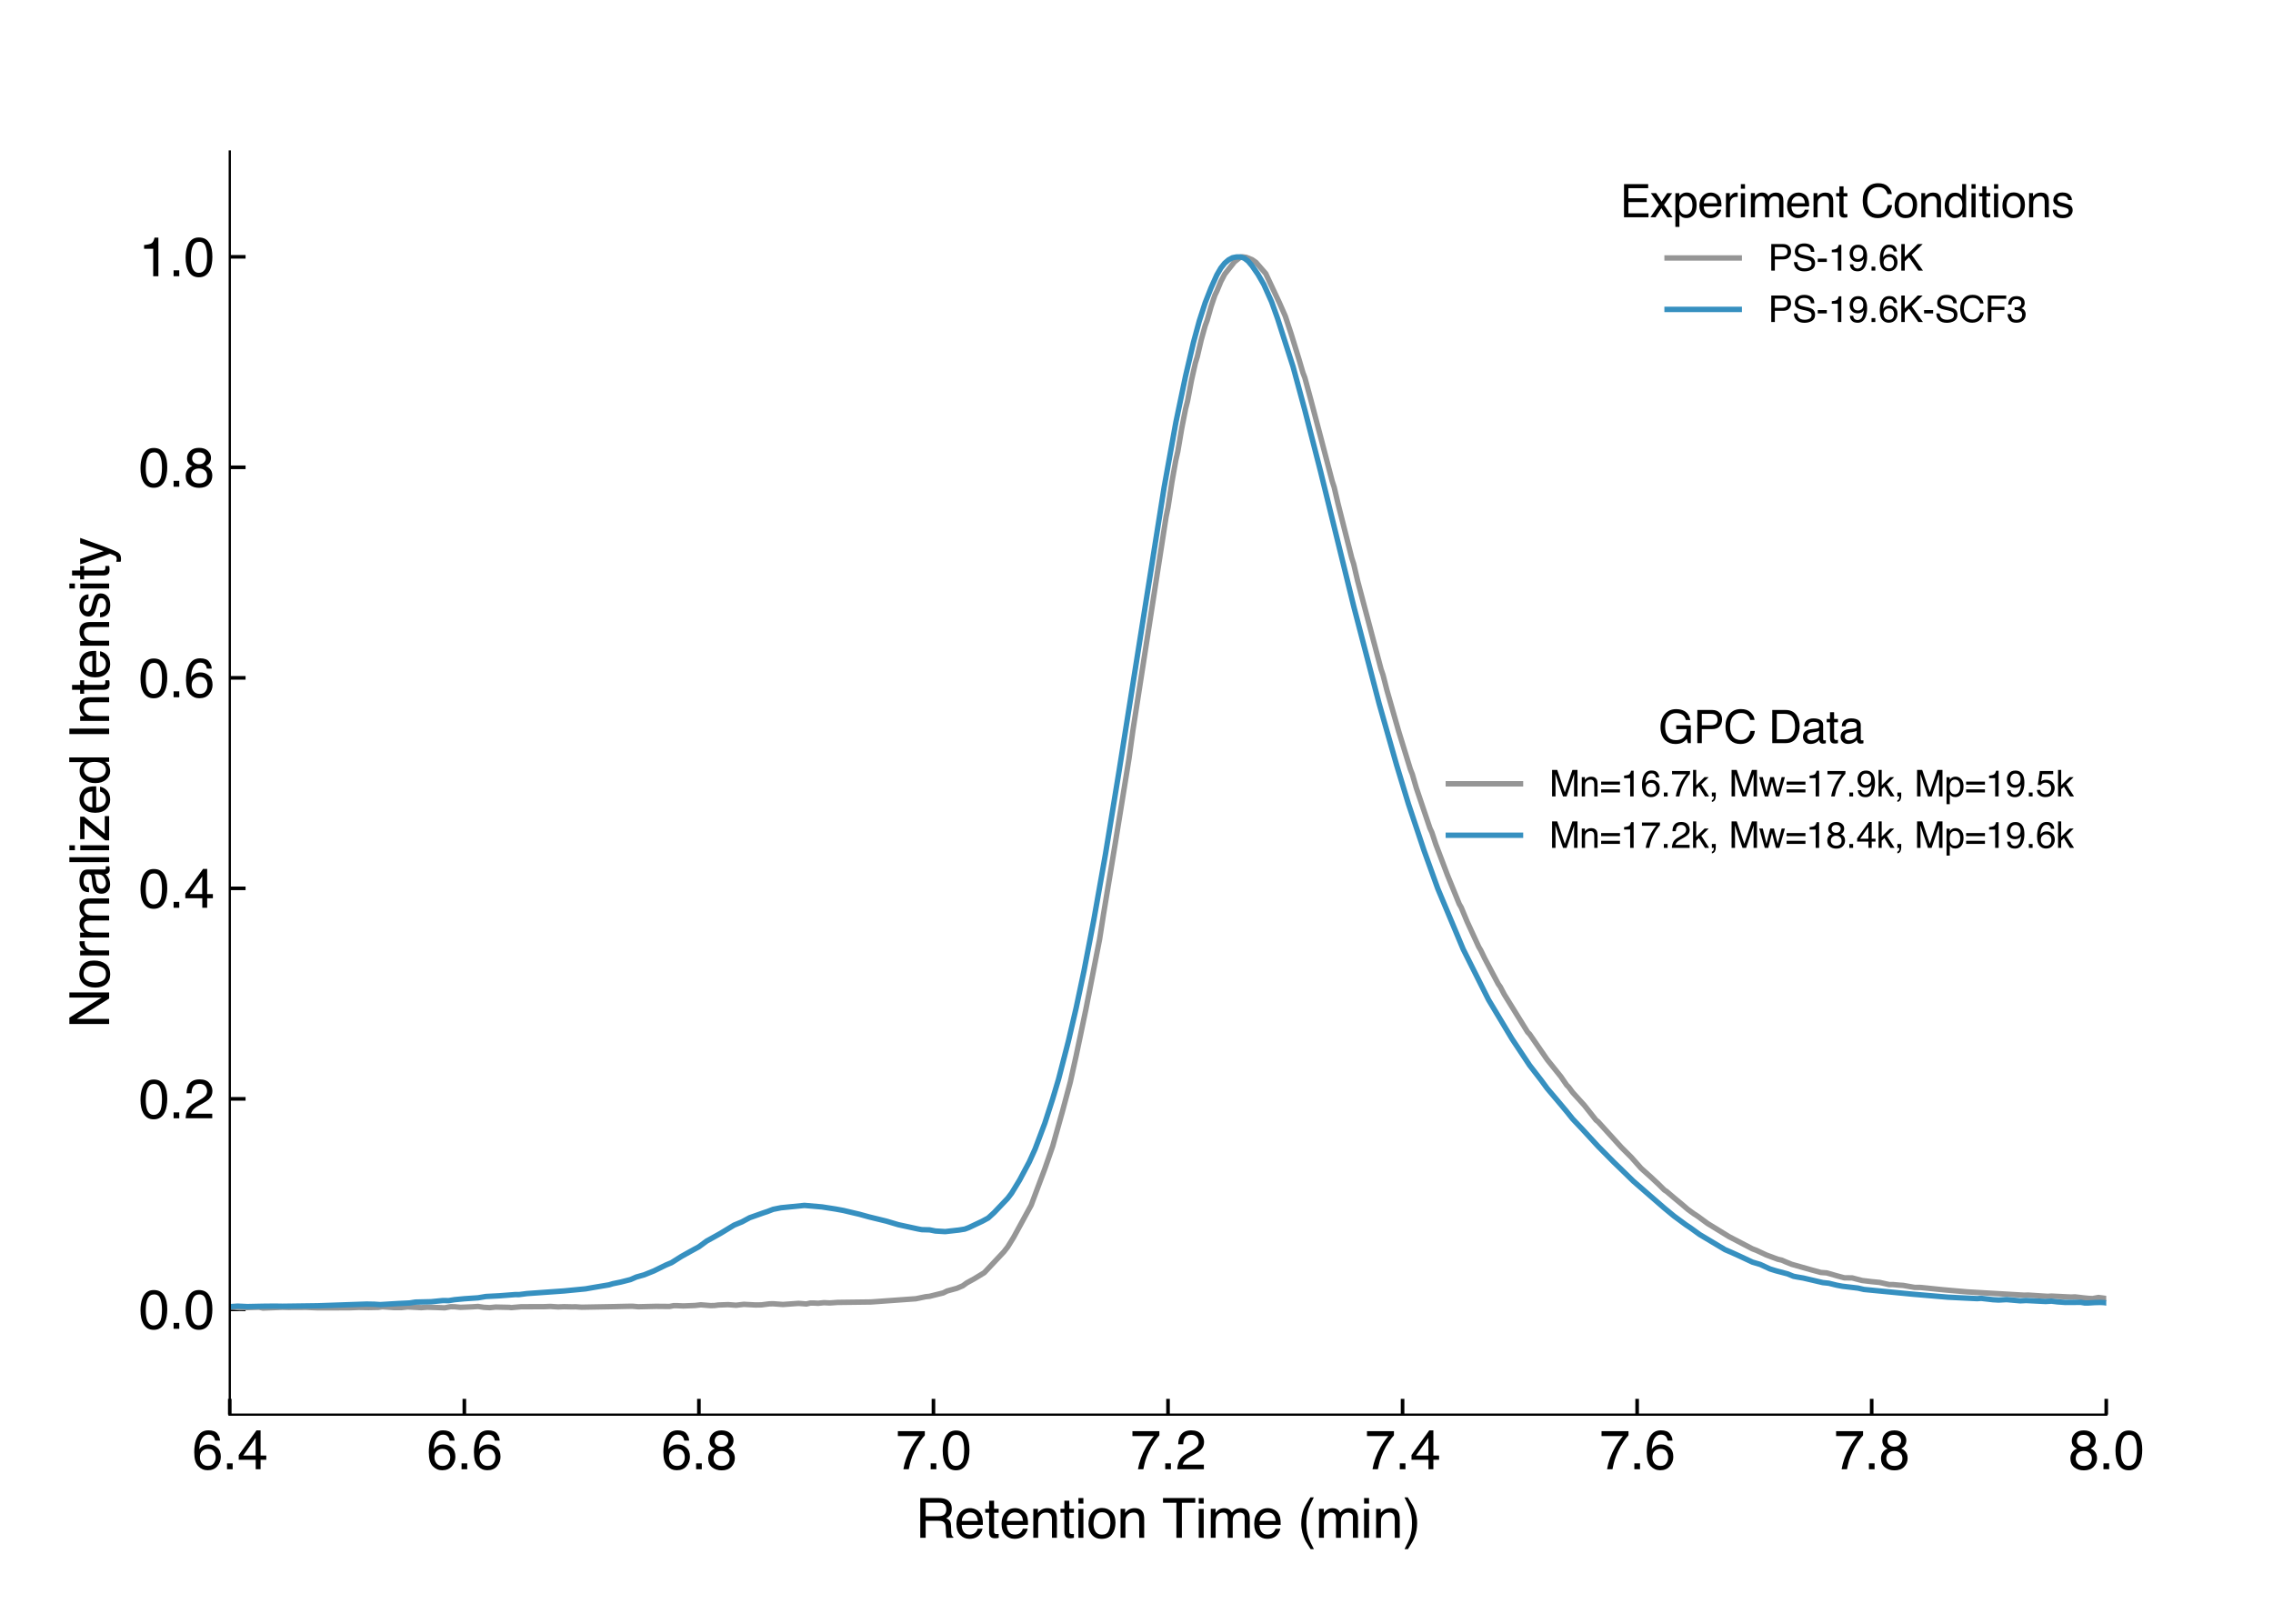 <?xml version="1.0" encoding="utf-8" standalone="no"?>
<!DOCTYPE svg PUBLIC "-//W3C//DTD SVG 1.1//EN"
  "http://www.w3.org/Graphics/SVG/1.1/DTD/svg11.dtd">
<svg xmlns:xlink="http://www.w3.org/1999/xlink" width="504pt" height="360pt" viewBox="0 0 504 360" xmlns="http://www.w3.org/2000/svg" version="1.1">
 <defs>
  <style type="text/css">*{stroke-linejoin: round; stroke-linecap: butt}</style>
 </defs>
 <g id="figure_1">
  <g id="patch_1">
   <path d="M 0 360 
L 504 360 
L 504 0 
L 0 0 
z
" style="fill: #ffffff"/>
  </g>
  <g id="axes_1">
   <g id="patch_2">
    <path d="M 50.95 313.64 
L 467.025 313.64 
L 467.025 33.6 
L 50.95 33.6 
z
" style="fill: #ffffff"/>
   </g>
   <g id="matplotlib.axis_1">
    <g id="xtick_1">
     <g id="line2d_1">
      <defs>
       <path id="m648823fb8f" d="M 0 0 
L 0 -3.5 
" style="stroke: #000000; stroke-width: 0.8"/>
      </defs>
      <g>
       <use xlink:href="#m648823fb8f" x="50.95" y="313.64" style="stroke: #000000; stroke-width: 0.8"/>
      </g>
     </g>
     <g id="text_1">
      <!-- 6.4 -->
      <g transform="translate(42.61 325.748) scale(0.12 -0.12)">
       <defs>
        <path id="Helvetica-36" d="M 1872 4494 
Q 2622 4494 2917 4105 
Q 3213 3716 3213 3303 
L 2656 3303 
Q 2606 3569 2497 3719 
Q 2294 4000 1881 4000 
Q 1409 4000 1131 3564 
Q 853 3128 822 2316 
Q 1016 2600 1309 2741 
Q 1578 2866 1909 2866 
Q 2472 2866 2890 2506 
Q 3309 2147 3309 1434 
Q 3309 825 2912 354 
Q 2516 -116 1781 -116 
Q 1153 -116 697 361 
Q 241 838 241 1966 
Q 241 2800 444 3381 
Q 834 4494 1872 4494 
z
M 1831 384 
Q 2275 384 2495 682 
Q 2716 981 2716 1388 
Q 2716 1731 2519 2042 
Q 2322 2353 1803 2353 
Q 1441 2353 1167 2112 
Q 894 1872 894 1388 
Q 894 963 1142 673 
Q 1391 384 1831 384 
z
" transform="scale(0.016)"/>
        <path id="Helvetica-2e" d="M 547 681 
L 1200 681 
L 1200 0 
L 547 0 
L 547 681 
z
" transform="scale(0.016)"/>
        <path id="Helvetica-34" d="M 2116 1584 
L 2116 3613 
L 681 1584 
L 2116 1584 
z
M 2125 0 
L 2125 1094 
L 163 1094 
L 163 1644 
L 2213 4488 
L 2688 4488 
L 2688 1584 
L 3347 1584 
L 3347 1094 
L 2688 1094 
L 2688 0 
L 2125 0 
z
" transform="scale(0.016)"/>
       </defs>
       <use xlink:href="#Helvetica-36"/>
       <use xlink:href="#Helvetica-2e" x="55.615"/>
       <use xlink:href="#Helvetica-34" x="83.398"/>
      </g>
     </g>
    </g>
    <g id="xtick_2">
     <g id="line2d_2">
      <g>
       <use xlink:href="#m648823fb8f" x="102.959" y="313.64" style="stroke: #000000; stroke-width: 0.8"/>
      </g>
     </g>
     <g id="text_2">
      <!-- 6.6 -->
      <g transform="translate(94.619 325.748) scale(0.12 -0.12)">
       <use xlink:href="#Helvetica-36"/>
       <use xlink:href="#Helvetica-2e" x="55.615"/>
       <use xlink:href="#Helvetica-36" x="83.398"/>
      </g>
     </g>
    </g>
    <g id="xtick_3">
     <g id="line2d_3">
      <g>
       <use xlink:href="#m648823fb8f" x="154.969" y="313.64" style="stroke: #000000; stroke-width: 0.8"/>
      </g>
     </g>
     <g id="text_3">
      <!-- 6.8 -->
      <g transform="translate(146.629 325.748) scale(0.12 -0.12)">
       <defs>
        <path id="Helvetica-38" d="M 1741 2600 
Q 2113 2600 2322 2808 
Q 2531 3016 2531 3303 
Q 2531 3553 2331 3762 
Q 2131 3972 1722 3972 
Q 1316 3972 1134 3762 
Q 953 3553 953 3272 
Q 953 2956 1187 2778 
Q 1422 2600 1741 2600 
z
M 1775 384 
Q 2166 384 2423 595 
Q 2681 806 2681 1225 
Q 2681 1659 2415 1884 
Q 2150 2109 1734 2109 
Q 1331 2109 1076 1879 
Q 822 1650 822 1244 
Q 822 894 1055 639 
Q 1288 384 1775 384 
z
M 975 2384 
Q 741 2484 609 2619 
Q 363 2869 363 3269 
Q 363 3769 725 4128 
Q 1088 4488 1753 4488 
Q 2397 4488 2762 4148 
Q 3128 3809 3128 3356 
Q 3128 2938 2916 2678 
Q 2797 2531 2547 2391 
Q 2825 2263 2984 2097 
Q 3281 1784 3281 1284 
Q 3281 694 2884 283 
Q 2488 -128 1763 -128 
Q 1109 -128 657 226 
Q 206 581 206 1256 
Q 206 1653 400 1942 
Q 594 2231 975 2384 
z
" transform="scale(0.016)"/>
       </defs>
       <use xlink:href="#Helvetica-36"/>
       <use xlink:href="#Helvetica-2e" x="55.615"/>
       <use xlink:href="#Helvetica-38" x="83.398"/>
      </g>
     </g>
    </g>
    <g id="xtick_4">
     <g id="line2d_4">
      <g>
       <use xlink:href="#m648823fb8f" x="206.978" y="313.64" style="stroke: #000000; stroke-width: 0.8"/>
      </g>
     </g>
     <g id="text_4">
      <!-- 7.0 -->
      <g transform="translate(198.638 325.748) scale(0.12 -0.12)">
       <defs>
        <path id="Helvetica-37" d="M 3347 4400 
L 3347 3909 
Q 3131 3700 2773 3181 
Q 2416 2663 2141 2063 
Q 1869 1478 1728 997 
Q 1638 688 1494 0 
L 872 0 
Q 1084 1281 1809 2550 
Q 2238 3294 2709 3834 
L 234 3834 
L 234 4400 
L 3347 4400 
z
" transform="scale(0.016)"/>
        <path id="Helvetica-30" d="M 1731 4475 
Q 2600 4475 2988 3759 
Q 3288 3206 3288 2244 
Q 3288 1331 3016 734 
Q 2622 -122 1728 -122 
Q 922 -122 528 578 
Q 200 1163 200 2147 
Q 200 2909 397 3456 
Q 766 4475 1731 4475 
z
M 1725 391 
Q 2163 391 2422 778 
Q 2681 1166 2681 2222 
Q 2681 2984 2493 3476 
Q 2306 3969 1766 3969 
Q 1269 3969 1039 3501 
Q 809 3034 809 2125 
Q 809 1441 956 1025 
Q 1181 391 1725 391 
z
" transform="scale(0.016)"/>
       </defs>
       <use xlink:href="#Helvetica-37"/>
       <use xlink:href="#Helvetica-2e" x="55.615"/>
       <use xlink:href="#Helvetica-30" x="83.398"/>
      </g>
     </g>
    </g>
    <g id="xtick_5">
     <g id="line2d_5">
      <g>
       <use xlink:href="#m648823fb8f" x="258.988" y="313.64" style="stroke: #000000; stroke-width: 0.8"/>
      </g>
     </g>
     <g id="text_5">
      <!-- 7.2 -->
      <g transform="translate(250.648 325.748) scale(0.12 -0.12)">
       <defs>
        <path id="Helvetica-32" d="M 200 0 
Q 231 578 439 1006 
Q 647 1434 1250 1784 
L 1850 2131 
Q 2253 2366 2416 2531 
Q 2672 2791 2672 3125 
Q 2672 3516 2437 3745 
Q 2203 3975 1813 3975 
Q 1234 3975 1013 3538 
Q 894 3303 881 2888 
L 309 2888 
Q 319 3472 525 3841 
Q 891 4491 1816 4491 
Q 2584 4491 2939 4075 
Q 3294 3659 3294 3150 
Q 3294 2613 2916 2231 
Q 2697 2009 2131 1694 
L 1703 1456 
Q 1397 1288 1222 1134 
Q 909 863 828 531 
L 3272 531 
L 3272 0 
L 200 0 
z
" transform="scale(0.016)"/>
       </defs>
       <use xlink:href="#Helvetica-37"/>
       <use xlink:href="#Helvetica-2e" x="55.615"/>
       <use xlink:href="#Helvetica-32" x="83.398"/>
      </g>
     </g>
    </g>
    <g id="xtick_6">
     <g id="line2d_6">
      <g>
       <use xlink:href="#m648823fb8f" x="310.997" y="313.64" style="stroke: #000000; stroke-width: 0.8"/>
      </g>
     </g>
     <g id="text_6">
      <!-- 7.4 -->
      <g transform="translate(302.657 325.748) scale(0.12 -0.12)">
       <use xlink:href="#Helvetica-37"/>
       <use xlink:href="#Helvetica-2e" x="55.615"/>
       <use xlink:href="#Helvetica-34" x="83.398"/>
      </g>
     </g>
    </g>
    <g id="xtick_7">
     <g id="line2d_7">
      <g>
       <use xlink:href="#m648823fb8f" x="363.006" y="313.64" style="stroke: #000000; stroke-width: 0.8"/>
      </g>
     </g>
     <g id="text_7">
      <!-- 7.6 -->
      <g transform="translate(354.666 325.748) scale(0.12 -0.12)">
       <use xlink:href="#Helvetica-37"/>
       <use xlink:href="#Helvetica-2e" x="55.615"/>
       <use xlink:href="#Helvetica-36" x="83.398"/>
      </g>
     </g>
    </g>
    <g id="xtick_8">
     <g id="line2d_8">
      <g>
       <use xlink:href="#m648823fb8f" x="415.016" y="313.64" style="stroke: #000000; stroke-width: 0.8"/>
      </g>
     </g>
     <g id="text_8">
      <!-- 7.8 -->
      <g transform="translate(406.676 325.748) scale(0.12 -0.12)">
       <use xlink:href="#Helvetica-37"/>
       <use xlink:href="#Helvetica-2e" x="55.615"/>
       <use xlink:href="#Helvetica-38" x="83.398"/>
      </g>
     </g>
    </g>
    <g id="xtick_9">
     <g id="line2d_9">
      <g>
       <use xlink:href="#m648823fb8f" x="467.025" y="313.64" style="stroke: #000000; stroke-width: 0.8"/>
      </g>
     </g>
     <g id="text_9">
      <!-- 8.0 -->
      <g transform="translate(458.685 325.748) scale(0.12 -0.12)">
       <use xlink:href="#Helvetica-38"/>
       <use xlink:href="#Helvetica-2e" x="55.615"/>
       <use xlink:href="#Helvetica-30" x="83.398"/>
      </g>
     </g>
    </g>
    <g id="text_10">
     <!-- Retention Time (min) -->
     <g transform="translate(202.976 340.946) scale(0.12 -0.12)">
      <defs>
       <path id="Helvetica-52" d="M 2622 2488 
Q 3059 2488 3314 2663 
Q 3569 2838 3569 3294 
Q 3569 3784 3213 3963 
Q 3022 4056 2703 4056 
L 1184 4056 
L 1184 2488 
L 2622 2488 
z
M 563 4591 
L 2688 4591 
Q 3213 4591 3553 4438 
Q 4200 4144 4200 3353 
Q 4200 2941 4029 2678 
Q 3859 2416 3553 2256 
Q 3822 2147 3958 1969 
Q 4094 1791 4109 1391 
L 4131 775 
Q 4141 513 4175 384 
Q 4231 166 4375 103 
L 4375 0 
L 3613 0 
Q 3581 59 3562 153 
Q 3544 247 3531 516 
L 3494 1281 
Q 3472 1731 3159 1884 
Q 2981 1969 2600 1969 
L 1184 1969 
L 1184 0 
L 563 0 
L 563 4591 
z
" transform="scale(0.016)"/>
       <path id="Helvetica-65" d="M 1806 3422 
Q 2163 3422 2497 3255 
Q 2831 3088 3006 2822 
Q 3175 2569 3231 2231 
Q 3281 2000 3281 1494 
L 828 1494 
Q 844 984 1069 676 
Q 1294 369 1766 369 
Q 2206 369 2469 659 
Q 2619 828 2681 1050 
L 3234 1050 
Q 3213 866 3089 639 
Q 2966 413 2813 269 
Q 2556 19 2178 -69 
Q 1975 -119 1719 -119 
Q 1094 -119 659 336 
Q 225 791 225 1609 
Q 225 2416 662 2919 
Q 1100 3422 1806 3422 
z
M 2703 1941 
Q 2669 2306 2544 2525 
Q 2313 2931 1772 2931 
Q 1384 2931 1121 2651 
Q 859 2372 844 1941 
L 2703 1941 
z
M 1753 3428 
L 1753 3428 
z
" transform="scale(0.016)"/>
       <path id="Helvetica-74" d="M 525 4281 
L 1094 4281 
L 1094 3347 
L 1628 3347 
L 1628 2888 
L 1094 2888 
L 1094 703 
Q 1094 528 1213 469 
Q 1278 434 1431 434 
Q 1472 434 1519 436 
Q 1566 438 1628 444 
L 1628 0 
Q 1531 -28 1426 -40 
Q 1322 -53 1200 -53 
Q 806 -53 665 148 
Q 525 350 525 672 
L 525 2888 
L 72 2888 
L 72 3347 
L 525 3347 
L 525 4281 
z
" transform="scale(0.016)"/>
       <path id="Helvetica-6e" d="M 413 3347 
L 947 3347 
L 947 2872 
Q 1184 3166 1450 3294 
Q 1716 3422 2041 3422 
Q 2753 3422 3003 2925 
Q 3141 2653 3141 2147 
L 3141 0 
L 2569 0 
L 2569 2109 
Q 2569 2416 2478 2603 
Q 2328 2916 1934 2916 
Q 1734 2916 1606 2875 
Q 1375 2806 1200 2600 
Q 1059 2434 1017 2257 
Q 975 2081 975 1753 
L 975 0 
L 413 0 
L 413 3347 
z
M 1734 3428 
L 1734 3428 
z
" transform="scale(0.016)"/>
       <path id="Helvetica-69" d="M 413 3331 
L 984 3331 
L 984 0 
L 413 0 
L 413 3331 
z
M 413 4591 
L 984 4591 
L 984 3953 
L 413 3953 
L 413 4591 
z
" transform="scale(0.016)"/>
       <path id="Helvetica-6f" d="M 1741 363 
Q 2300 363 2508 786 
Q 2716 1209 2716 1728 
Q 2716 2197 2566 2491 
Q 2328 2953 1747 2953 
Q 1231 2953 997 2559 
Q 763 2166 763 1609 
Q 763 1075 997 719 
Q 1231 363 1741 363 
z
M 1763 3444 
Q 2409 3444 2856 3012 
Q 3303 2581 3303 1744 
Q 3303 934 2909 406 
Q 2516 -122 1688 -122 
Q 997 -122 590 345 
Q 184 813 184 1600 
Q 184 2444 612 2944 
Q 1041 3444 1763 3444 
z
M 1744 3428 
L 1744 3428 
z
" transform="scale(0.016)"/>
       <path id="Helvetica-20" transform="scale(0.016)"/>
       <path id="Helvetica-54" d="M 3828 4591 
L 3828 4044 
L 2281 4044 
L 2281 0 
L 1650 0 
L 1650 4044 
L 103 4044 
L 103 4591 
L 3828 4591 
z
" transform="scale(0.016)"/>
       <path id="Helvetica-6d" d="M 413 3347 
L 969 3347 
L 969 2872 
Q 1169 3119 1331 3231 
Q 1609 3422 1963 3422 
Q 2363 3422 2606 3225 
Q 2744 3113 2856 2894 
Q 3044 3163 3297 3292 
Q 3550 3422 3866 3422 
Q 4541 3422 4784 2934 
Q 4916 2672 4916 2228 
L 4916 0 
L 4331 0 
L 4331 2325 
Q 4331 2659 4164 2784 
Q 3997 2909 3756 2909 
Q 3425 2909 3186 2687 
Q 2947 2466 2947 1947 
L 2947 0 
L 2375 0 
L 2375 2184 
Q 2375 2525 2294 2681 
Q 2166 2916 1816 2916 
Q 1497 2916 1236 2669 
Q 975 2422 975 1775 
L 975 0 
L 413 0 
L 413 3347 
z
" transform="scale(0.016)"/>
       <path id="Helvetica-28" d="M 1894 4666 
Q 1403 3713 1256 3263 
Q 1034 2578 1034 1681 
Q 1034 775 1288 25 
Q 1444 -438 1903 -1306 
L 1525 -1306 
Q 1069 -594 959 -397 
Q 850 -200 722 138 
Q 547 600 478 1125 
Q 444 1397 444 1644 
Q 444 2569 734 3291 
Q 919 3750 1503 4666 
L 1894 4666 
z
" transform="scale(0.016)"/>
       <path id="Helvetica-29" d="M 222 -1306 
Q 719 -338 863 106 
Q 1081 778 1081 1681 
Q 1081 2584 828 3334 
Q 672 3797 213 4666 
L 591 4666 
Q 1072 3897 1173 3717 
Q 1275 3538 1394 3222 
Q 1544 2831 1608 2450 
Q 1672 2069 1672 1716 
Q 1672 791 1378 66 
Q 1194 -400 613 -1306 
L 222 -1306 
z
" transform="scale(0.016)"/>
      </defs>
      <use xlink:href="#Helvetica-52"/>
      <use xlink:href="#Helvetica-65" x="72.217"/>
      <use xlink:href="#Helvetica-74" x="127.832"/>
      <use xlink:href="#Helvetica-65" x="155.615"/>
      <use xlink:href="#Helvetica-6e" x="211.23"/>
      <use xlink:href="#Helvetica-74" x="266.846"/>
      <use xlink:href="#Helvetica-69" x="294.629"/>
      <use xlink:href="#Helvetica-6f" x="316.846"/>
      <use xlink:href="#Helvetica-6e" x="372.461"/>
      <use xlink:href="#Helvetica-20" x="428.076"/>
      <use xlink:href="#Helvetica-54" x="455.859"/>
      <use xlink:href="#Helvetica-69" x="516.943"/>
      <use xlink:href="#Helvetica-6d" x="539.16"/>
      <use xlink:href="#Helvetica-65" x="622.461"/>
      <use xlink:href="#Helvetica-20" x="678.076"/>
      <use xlink:href="#Helvetica-28" x="705.859"/>
      <use xlink:href="#Helvetica-6d" x="739.16"/>
      <use xlink:href="#Helvetica-69" x="822.461"/>
      <use xlink:href="#Helvetica-6e" x="844.678"/>
      <use xlink:href="#Helvetica-29" x="900.293"/>
     </g>
    </g>
   </g>
   <g id="matplotlib.axis_2">
    <g id="ytick_1">
     <g id="line2d_10">
      <defs>
       <path id="m6b25b26093" d="M 0 0 
L 3.5 0 
" style="stroke: #000000; stroke-width: 0.8"/>
      </defs>
      <g>
       <use xlink:href="#m6b25b26093" x="50.95" y="290.303" style="stroke: #000000; stroke-width: 0.8"/>
      </g>
     </g>
     <g id="text_11">
      <!-- 0.0 -->
      <g transform="translate(30.77 294.607) scale(0.12 -0.12)">
       <use xlink:href="#Helvetica-30"/>
       <use xlink:href="#Helvetica-2e" x="55.615"/>
       <use xlink:href="#Helvetica-30" x="83.398"/>
      </g>
     </g>
    </g>
    <g id="ytick_2">
     <g id="line2d_11">
      <g>
       <use xlink:href="#m6b25b26093" x="50.95" y="243.63" style="stroke: #000000; stroke-width: 0.8"/>
      </g>
     </g>
     <g id="text_12">
      <!-- 0.2 -->
      <g transform="translate(30.77 247.934) scale(0.12 -0.12)">
       <use xlink:href="#Helvetica-30"/>
       <use xlink:href="#Helvetica-2e" x="55.615"/>
       <use xlink:href="#Helvetica-32" x="83.398"/>
      </g>
     </g>
    </g>
    <g id="ytick_3">
     <g id="line2d_12">
      <g>
       <use xlink:href="#m6b25b26093" x="50.95" y="196.957" style="stroke: #000000; stroke-width: 0.8"/>
      </g>
     </g>
     <g id="text_13">
      <!-- 0.4 -->
      <g transform="translate(30.77 201.261) scale(0.12 -0.12)">
       <use xlink:href="#Helvetica-30"/>
       <use xlink:href="#Helvetica-2e" x="55.615"/>
       <use xlink:href="#Helvetica-34" x="83.398"/>
      </g>
     </g>
    </g>
    <g id="ytick_4">
     <g id="line2d_13">
      <g>
       <use xlink:href="#m6b25b26093" x="50.95" y="150.283" style="stroke: #000000; stroke-width: 0.8"/>
      </g>
     </g>
     <g id="text_14">
      <!-- 0.6 -->
      <g transform="translate(30.77 154.587) scale(0.12 -0.12)">
       <use xlink:href="#Helvetica-30"/>
       <use xlink:href="#Helvetica-2e" x="55.615"/>
       <use xlink:href="#Helvetica-36" x="83.398"/>
      </g>
     </g>
    </g>
    <g id="ytick_5">
     <g id="line2d_14">
      <g>
       <use xlink:href="#m6b25b26093" x="50.95" y="103.61" style="stroke: #000000; stroke-width: 0.8"/>
      </g>
     </g>
     <g id="text_15">
      <!-- 0.8 -->
      <g transform="translate(30.77 107.914) scale(0.12 -0.12)">
       <use xlink:href="#Helvetica-30"/>
       <use xlink:href="#Helvetica-2e" x="55.615"/>
       <use xlink:href="#Helvetica-38" x="83.398"/>
      </g>
     </g>
    </g>
    <g id="ytick_6">
     <g id="line2d_15">
      <g>
       <use xlink:href="#m6b25b26093" x="50.95" y="56.937" style="stroke: #000000; stroke-width: 0.8"/>
      </g>
     </g>
     <g id="text_16">
      <!-- 1.0 -->
      <g transform="translate(30.77 61.241) scale(0.12 -0.12)">
       <defs>
        <path id="Helvetica-31" d="M 613 3169 
L 613 3600 
Q 1222 3659 1462 3798 
Q 1703 3938 1822 4456 
L 2266 4456 
L 2266 0 
L 1666 0 
L 1666 3169 
L 613 3169 
z
" transform="scale(0.016)"/>
       </defs>
       <use xlink:href="#Helvetica-31"/>
       <use xlink:href="#Helvetica-2e" x="55.615"/>
       <use xlink:href="#Helvetica-30" x="83.398"/>
      </g>
     </g>
    </g>
    <g id="text_17">
     <!-- Normalized Intensity -->
     <g transform="translate(24.198 227.972) rotate(-90) scale(0.12 -0.12)">
      <defs>
       <path id="Helvetica-4e" d="M 488 4591 
L 1222 4591 
L 3541 872 
L 3541 4591 
L 4131 4591 
L 4131 0 
L 3434 0 
L 1081 3716 
L 1081 0 
L 488 0 
L 488 4591 
z
M 2269 4591 
L 2269 4591 
z
" transform="scale(0.016)"/>
       <path id="Helvetica-72" d="M 428 3347 
L 963 3347 
L 963 2769 
Q 1028 2938 1284 3180 
Q 1541 3422 1875 3422 
Q 1891 3422 1928 3419 
Q 1966 3416 2056 3406 
L 2056 2813 
Q 2006 2822 1964 2825 
Q 1922 2828 1872 2828 
Q 1447 2828 1219 2554 
Q 991 2281 991 1925 
L 991 0 
L 428 0 
L 428 3347 
z
" transform="scale(0.016)"/>
       <path id="Helvetica-61" d="M 844 891 
Q 844 647 1022 506 
Q 1200 366 1444 366 
Q 1741 366 2019 503 
Q 2488 731 2488 1250 
L 2488 1703 
Q 2384 1638 2221 1594 
Q 2059 1550 1903 1531 
L 1563 1488 
Q 1256 1447 1103 1359 
Q 844 1213 844 891 
z
M 2206 2028 
Q 2400 2053 2466 2191 
Q 2503 2266 2503 2406 
Q 2503 2694 2298 2823 
Q 2094 2953 1713 2953 
Q 1272 2953 1088 2716 
Q 984 2584 953 2325 
L 428 2325 
Q 444 2944 830 3186 
Q 1216 3428 1725 3428 
Q 2316 3428 2684 3203 
Q 3050 2978 3050 2503 
L 3050 575 
Q 3050 488 3086 434 
Q 3122 381 3238 381 
Q 3275 381 3322 386 
Q 3369 391 3422 400 
L 3422 -16 
Q 3291 -53 3222 -62 
Q 3153 -72 3034 -72 
Q 2744 -72 2613 134 
Q 2544 244 2516 444 
Q 2344 219 2022 53 
Q 1700 -113 1313 -113 
Q 847 -113 551 170 
Q 256 453 256 878 
Q 256 1344 547 1600 
Q 838 1856 1309 1916 
L 2206 2028 
z
M 1741 3428 
L 1741 3428 
z
" transform="scale(0.016)"/>
       <path id="Helvetica-6c" d="M 428 4591 
L 991 4591 
L 991 0 
L 428 0 
L 428 4591 
z
" transform="scale(0.016)"/>
       <path id="Helvetica-7a" d="M 163 444 
L 2147 2844 
L 309 2844 
L 309 3347 
L 2903 3347 
L 2903 2888 
L 931 503 
L 2963 503 
L 2963 0 
L 163 0 
L 163 444 
z
M 1609 3428 
L 1609 3428 
z
" transform="scale(0.016)"/>
       <path id="Helvetica-64" d="M 769 1634 
Q 769 1097 997 734 
Q 1225 372 1728 372 
Q 2119 372 2370 708 
Q 2622 1044 2622 1672 
Q 2622 2306 2362 2611 
Q 2103 2916 1722 2916 
Q 1297 2916 1033 2591 
Q 769 2266 769 1634 
z
M 1616 3406 
Q 2000 3406 2259 3244 
Q 2409 3150 2600 2916 
L 2600 4606 
L 3141 4606 
L 3141 0 
L 2634 0 
L 2634 466 
Q 2438 156 2169 18 
Q 1900 -119 1553 -119 
Q 994 -119 584 351 
Q 175 822 175 1603 
Q 175 2334 548 2870 
Q 922 3406 1616 3406 
z
" transform="scale(0.016)"/>
       <path id="Helvetica-49" d="M 628 4591 
L 1256 4591 
L 1256 0 
L 628 0 
L 628 4591 
z
" transform="scale(0.016)"/>
       <path id="Helvetica-73" d="M 747 1050 
Q 772 769 888 619 
Q 1100 347 1625 347 
Q 1938 347 2175 483 
Q 2413 619 2413 903 
Q 2413 1119 2222 1231 
Q 2100 1300 1741 1391 
L 1294 1503 
Q 866 1609 663 1741 
Q 300 1969 300 2372 
Q 300 2847 642 3140 
Q 984 3434 1563 3434 
Q 2319 3434 2653 2991 
Q 2863 2709 2856 2384 
L 2325 2384 
Q 2309 2575 2191 2731 
Q 1997 2953 1519 2953 
Q 1200 2953 1036 2831 
Q 872 2709 872 2509 
Q 872 2291 1088 2159 
Q 1213 2081 1456 2022 
L 1828 1931 
Q 2434 1784 2641 1647 
Q 2969 1431 2969 969 
Q 2969 522 2630 197 
Q 2291 -128 1597 -128 
Q 850 -128 539 211 
Q 228 550 206 1050 
L 747 1050 
z
M 1578 3428 
L 1578 3428 
z
" transform="scale(0.016)"/>
       <path id="Helvetica-79" d="M 2503 3347 
L 3125 3347 
Q 3006 3025 2597 1878 
Q 2291 1016 2084 472 
Q 1597 -809 1397 -1090 
Q 1197 -1372 709 -1372 
Q 591 -1372 527 -1362 
Q 463 -1353 369 -1328 
L 369 -816 
Q 516 -856 581 -865 
Q 647 -875 697 -875 
Q 853 -875 926 -823 
Q 1000 -772 1050 -697 
Q 1066 -672 1162 -440 
Q 1259 -209 1303 -97 
L 66 3347 
L 703 3347 
L 1600 622 
L 2503 3347 
z
M 1597 3428 
L 1597 3428 
z
" transform="scale(0.016)"/>
      </defs>
      <use xlink:href="#Helvetica-4e"/>
      <use xlink:href="#Helvetica-6f" x="72.217"/>
      <use xlink:href="#Helvetica-72" x="127.832"/>
      <use xlink:href="#Helvetica-6d" x="161.133"/>
      <use xlink:href="#Helvetica-61" x="244.434"/>
      <use xlink:href="#Helvetica-6c" x="300.049"/>
      <use xlink:href="#Helvetica-69" x="322.266"/>
      <use xlink:href="#Helvetica-7a" x="344.482"/>
      <use xlink:href="#Helvetica-65" x="394.482"/>
      <use xlink:href="#Helvetica-64" x="450.098"/>
      <use xlink:href="#Helvetica-20" x="505.713"/>
      <use xlink:href="#Helvetica-49" x="533.496"/>
      <use xlink:href="#Helvetica-6e" x="561.279"/>
      <use xlink:href="#Helvetica-74" x="616.895"/>
      <use xlink:href="#Helvetica-65" x="644.678"/>
      <use xlink:href="#Helvetica-6e" x="700.293"/>
      <use xlink:href="#Helvetica-73" x="755.908"/>
      <use xlink:href="#Helvetica-69" x="805.908"/>
      <use xlink:href="#Helvetica-74" x="828.125"/>
      <use xlink:href="#Helvetica-79" x="855.908"/>
     </g>
    </g>
   </g>
   <g id="line2d_16">
    <path d="M 50.516 289.821 
L 51.816 289.834 
L 53.116 289.955 
L 57.451 289.828 
L 58.317 290.015 
L 62.652 289.841 
L 63.952 289.875 
L 67.853 289.855 
L 70.454 289.962 
L 77.389 289.948 
L 78.689 289.901 
L 79.555 289.868 
L 81.721 289.901 
L 83.89 289.861 
L 84.756 289.721 
L 87.357 289.908 
L 89.091 289.901 
L 90.391 289.754 
L 93.423 289.922 
L 94.724 289.821 
L 96.458 289.875 
L 98.624 289.955 
L 99.925 289.707 
L 100.793 289.721 
L 102.093 289.848 
L 104.694 289.741 
L 105.994 289.654 
L 107.294 289.848 
L 108.595 289.922 
L 109.895 289.788 
L 112.927 289.855 
L 113.361 289.915 
L 115.527 289.721 
L 120.728 289.701 
L 122.029 289.647 
L 123.763 289.761 
L 125.063 289.707 
L 126.798 289.747 
L 127.664 289.734 
L 128.964 289.821 
L 136.331 289.687 
L 138.932 289.627 
L 140.232 289.607 
L 141.532 289.721 
L 145.433 289.627 
L 148.468 289.654 
L 149.334 289.48 
L 150.202 289.48 
L 151.502 289.54 
L 154.103 289.439 
L 155.403 289.292 
L 157.569 289.466 
L 158.435 289.446 
L 159.304 289.332 
L 161.47 289.252 
L 163.204 289.386 
L 164.936 289.185 
L 167.537 289.325 
L 168.837 289.305 
L 170.572 289.078 
L 171.438 289.058 
L 173.606 289.218 
L 177.073 288.97 
L 178.807 289.104 
L 179.673 288.897 
L 180.539 288.904 
L 181.408 288.95 
L 182.708 288.816 
L 184.008 288.877 
L 185.74 288.756 
L 193.11 288.662 
L 203.077 287.946 
L 205.244 287.497 
L 206.112 287.403 
L 209.144 286.653 
L 210.013 286.224 
L 212.179 285.628 
L 213.479 285.072 
L 214.345 284.443 
L 216.08 283.485 
L 218.246 282.166 
L 222.581 277.551 
L 223.447 276.439 
L 224.747 274.336 
L 228.648 267.19 
L 229.516 264.872 
L 231.683 259.106 
L 233.417 254.123 
L 235.583 246.393 
L 237.318 239.924 
L 238.618 234.083 
L 240.784 223.749 
L 243.819 208.223 
L 244.685 202.691 
L 247.285 187.005 
L 250.32 168.279 
L 251.186 162.05 
L 258.553 114.624 
L 258.988 112.494 
L 259.853 106.874 
L 260.722 102.005 
L 261.154 100.123 
L 262.022 95.013 
L 262.888 90.613 
L 263.322 88.911 
L 264.188 84.323 
L 265.054 80.486 
L 265.489 79.046 
L 266.355 75.342 
L 267.223 72.227 
L 267.655 71.055 
L 268.523 68.008 
L 269.389 65.436 
L 269.824 64.539 
L 270.69 62.449 
L 271.556 60.795 
L 273.724 58.042 
L 275.025 57.024 
L 275.456 56.937 
L 276.325 57.051 
L 277.625 57.566 
L 278.491 58.169 
L 280.657 60.661 
L 283.692 67.137 
L 284.992 70.091 
L 286.292 74.029 
L 288.027 79.655 
L 288.893 82.609 
L 289.327 83.741 
L 290.627 88.543 
L 292.794 96.754 
L 295.394 106.687 
L 295.828 108.013 
L 296.694 111.717 
L 299.729 123.706 
L 300.161 125.052 
L 301.029 128.782 
L 306.23 148.38 
L 306.662 149.652 
L 307.53 153.041 
L 310.131 162.13 
L 312.731 170.569 
L 313.163 171.661 
L 314.032 174.661 
L 317.064 183.623 
L 317.498 184.561 
L 318.364 187.186 
L 320.964 194.051 
L 323.565 200.434 
L 323.999 201.178 
L 325.299 204.312 
L 327.9 209.958 
L 328.334 210.682 
L 329.2 212.47 
L 330.935 215.752 
L 332.235 218.196 
L 332.667 218.799 
L 333.535 220.453 
L 338.736 228.846 
L 339.168 229.281 
L 343.068 234.927 
L 346.103 238.705 
L 347.403 240.593 
L 347.838 241.022 
L 348.704 242.194 
L 351.304 245.061 
L 353.905 248.349 
L 354.339 248.684 
L 359.54 254.411 
L 361.706 256.567 
L 363.872 259.012 
L 366.041 260.954 
L 367.773 262.575 
L 369.073 263.861 
L 369.507 264.129 
L 371.242 265.602 
L 372.974 267.036 
L 374.274 268.154 
L 375.574 269.092 
L 376.443 269.654 
L 378.609 271.248 
L 383.376 274.169 
L 388.577 276.881 
L 389.445 277.209 
L 391.611 278.221 
L 394.212 279.192 
L 395.078 279.386 
L 395.946 279.768 
L 397.247 280.297 
L 401.579 281.529 
L 403.748 282.119 
L 405.048 282.213 
L 407.214 282.835 
L 408.949 283.304 
L 410.681 283.324 
L 412.849 283.894 
L 415.016 284.155 
L 416.75 284.322 
L 418.916 284.805 
L 419.782 284.805 
L 421.083 284.925 
L 421.951 284.979 
L 424.552 285.434 
L 425.852 285.441 
L 430.618 285.93 
L 431.919 286.05 
L 436.254 286.425 
L 448.822 287.155 
L 449.688 287.129 
L 454.023 287.41 
L 454.889 287.356 
L 459.224 287.571 
L 460.09 287.531 
L 461.824 287.738 
L 463.124 287.865 
L 463.99 287.906 
L 465.29 287.664 
L 466.159 287.772 
L 467.459 287.959 
L 467.459 287.959 
" clip-path="url(#p9d70b17812)" style="fill: none; stroke: #969696; stroke-width: 1.2; stroke-linecap: square"/>
   </g>
   <g id="line2d_17">
    <path d="M 50.516 289.735 
L 52.685 289.583 
L 54.851 289.683 
L 56.585 289.646 
L 58.317 289.609 
L 60.918 289.583 
L 62.652 289.609 
L 70.454 289.504 
L 81.29 289.13 
L 83.022 289.162 
L 84.322 289.246 
L 88.223 289.009 
L 90.823 288.883 
L 92.123 288.683 
L 95.592 288.604 
L 98.193 288.346 
L 99.493 288.362 
L 100.793 288.152 
L 102.959 287.946 
L 105.994 287.741 
L 107.726 287.447 
L 110.761 287.289 
L 114.227 287.021 
L 115.096 287.026 
L 116.828 286.8 
L 125.063 286.216 
L 126.364 286.089 
L 129.83 285.753 
L 131.565 285.448 
L 135.031 284.864 
L 135.9 284.606 
L 137.631 284.248 
L 139.8 283.696 
L 141.1 283.128 
L 142.832 282.644 
L 145.001 281.77 
L 147.602 280.492 
L 148.902 279.945 
L 151.068 278.577 
L 153.234 277.367 
L 154.969 276.42 
L 156.703 275.147 
L 158.003 274.431 
L 159.735 273.463 
L 162.77 271.622 
L 164.505 270.907 
L 166.237 269.975 
L 169.271 268.902 
L 170.137 268.618 
L 171.438 268.118 
L 173.172 267.771 
L 178.373 267.25 
L 182.274 267.587 
L 185.308 268.06 
L 187.04 268.381 
L 189.641 268.997 
L 190.509 269.197 
L 192.676 269.796 
L 196.576 270.749 
L 199.177 271.522 
L 203.512 272.464 
L 204.378 272.627 
L 206.112 272.674 
L 207.412 272.927 
L 209.579 273.058 
L 212.613 272.716 
L 213.914 272.506 
L 214.78 272.185 
L 217.814 270.754 
L 219.115 270.049 
L 220.415 268.86 
L 223.447 265.672 
L 224.315 264.53 
L 226.047 261.695 
L 228.216 257.628 
L 229.516 254.75 
L 231.683 248.99 
L 233.417 243.613 
L 234.717 239.268 
L 236.884 230.892 
L 238.618 223.475 
L 240.35 215.299 
L 242.519 204.03 
L 245.119 189.379 
L 248.151 170.861 
L 258.122 108.083 
L 260.722 93.684 
L 262.888 83.346 
L 264.623 75.944 
L 265.923 71.157 
L 267.223 67.143 
L 268.523 63.839 
L 269.824 60.94 
L 270.69 59.451 
L 271.556 58.352 
L 272.424 57.61 
L 273.29 57.142 
L 274.156 56.973 
L 275.025 56.963 
L 275.891 57.231 
L 276.757 57.899 
L 277.625 58.936 
L 278.925 60.814 
L 280.226 63.06 
L 281.957 66.922 
L 283.258 70.547 
L 286.727 81.342 
L 289.327 90.927 
L 292.794 104.448 
L 300.161 134.408 
L 305.796 155.993 
L 309.697 169.688 
L 312.297 178.242 
L 315.764 188.59 
L 318.798 196.997 
L 324.433 210.443 
L 330.066 221.67 
L 335.267 230.329 
L 339.168 236.19 
L 341.768 239.547 
L 343.068 241.319 
L 345.669 244.387 
L 347.403 246.459 
L 348.704 248.074 
L 350.87 250.363 
L 354.339 254.135 
L 357.805 257.639 
L 359.54 259.317 
L 362.14 261.853 
L 369.073 267.876 
L 371.242 269.66 
L 373.842 271.569 
L 374.708 272.143 
L 376.875 273.705 
L 382.51 277.067 
L 383.81 277.619 
L 385.545 278.403 
L 388.577 279.824 
L 390.311 280.339 
L 392.477 281.339 
L 393.778 281.744 
L 396.378 282.433 
L 397.678 282.964 
L 398.547 283.133 
L 399.847 283.354 
L 404.179 284.364 
L 405.48 284.501 
L 407.214 284.927 
L 408.514 285.174 
L 411.981 285.584 
L 413.281 285.884 
L 415.45 286.095 
L 424.117 286.936 
L 431.919 287.599 
L 435.819 287.794 
L 438.42 287.92 
L 439.286 287.857 
L 441.886 288.157 
L 443.187 288.231 
L 444.921 288.136 
L 447.956 288.404 
L 449.256 288.336 
L 453.588 288.551 
L 454.889 288.478 
L 456.189 288.636 
L 457.923 288.757 
L 461.39 288.736 
L 462.258 288.888 
L 463.124 288.878 
L 464.425 288.793 
L 465.725 288.757 
L 466.591 288.804 
L 467.459 288.951 
L 467.459 288.951 
" clip-path="url(#p9d70b17812)" style="fill: none; stroke: #3690c0; stroke-width: 1.2; stroke-linecap: square"/>
   </g>
   <g id="patch_3">
    <path d="M 50.95 313.64 
L 50.95 33.6 
" style="fill: none; stroke: #000000; stroke-width: 0.5; stroke-linejoin: miter; stroke-linecap: square"/>
   </g>
   <g id="patch_4">
    <path d="M 50.95 313.64 
L 467.025 313.64 
" style="fill: none; stroke: #000000; stroke-width: 0.5; stroke-linejoin: miter; stroke-linecap: square"/>
   </g>
   <g id="legend_1">
    <g id="text_18">
     <!-- Experiment Conditions -->
     <g transform="translate(359.225 48.169) scale(0.1 -0.1)">
      <defs>
       <path id="Helvetica-45" d="M 547 4591 
L 3894 4591 
L 3894 4028 
L 1153 4028 
L 1153 2634 
L 3688 2634 
L 3688 2103 
L 1153 2103 
L 1153 547 
L 3941 547 
L 3941 0 
L 547 0 
L 547 4591 
z
M 2244 4591 
L 2244 4591 
z
" transform="scale(0.016)"/>
       <path id="Helvetica-78" d="M 94 3347 
L 822 3347 
L 1591 2169 
L 2369 3347 
L 3053 3331 
L 1925 1716 
L 3103 0 
L 2384 0 
L 1553 1256 
L 747 0 
L 34 0 
L 1213 1716 
L 94 3347 
z
" transform="scale(0.016)"/>
       <path id="Helvetica-70" d="M 1825 378 
Q 2219 378 2480 708 
Q 2741 1038 2741 1694 
Q 2741 2094 2625 2381 
Q 2406 2934 1825 2934 
Q 1241 2934 1025 2350 
Q 909 2038 909 1556 
Q 909 1169 1025 897 
Q 1244 378 1825 378 
z
M 369 3331 
L 916 3331 
L 916 2888 
Q 1084 3116 1284 3241 
Q 1569 3428 1953 3428 
Q 2522 3428 2919 2992 
Q 3316 2556 3316 1747 
Q 3316 653 2744 184 
Q 2381 -113 1900 -113 
Q 1522 -113 1266 53 
Q 1116 147 931 375 
L 931 -1334 
L 369 -1334 
L 369 3331 
z
" transform="scale(0.016)"/>
       <path id="Helvetica-43" d="M 2422 4716 
Q 3294 4716 3775 4256 
Q 4256 3797 4309 3213 
L 3703 3213 
Q 3600 3656 3292 3915 
Q 2984 4175 2428 4175 
Q 1750 4175 1333 3698 
Q 916 3222 916 2238 
Q 916 1431 1292 929 
Q 1669 428 2416 428 
Q 3103 428 3463 956 
Q 3653 1234 3747 1688 
L 4353 1688 
Q 4272 963 3816 472 
Q 3269 -119 2341 -119 
Q 1541 -119 997 366 
Q 281 1006 281 2344 
Q 281 3359 819 4009 
Q 1400 4716 2422 4716 
z
M 2297 4716 
L 2297 4716 
z
" transform="scale(0.016)"/>
      </defs>
      <use xlink:href="#Helvetica-45"/>
      <use xlink:href="#Helvetica-78" x="66.699"/>
      <use xlink:href="#Helvetica-70" x="116.699"/>
      <use xlink:href="#Helvetica-65" x="172.314"/>
      <use xlink:href="#Helvetica-72" x="227.93"/>
      <use xlink:href="#Helvetica-69" x="261.23"/>
      <use xlink:href="#Helvetica-6d" x="283.447"/>
      <use xlink:href="#Helvetica-65" x="366.748"/>
      <use xlink:href="#Helvetica-6e" x="422.363"/>
      <use xlink:href="#Helvetica-74" x="477.979"/>
      <use xlink:href="#Helvetica-20" x="505.762"/>
      <use xlink:href="#Helvetica-43" x="533.545"/>
      <use xlink:href="#Helvetica-6f" x="605.762"/>
      <use xlink:href="#Helvetica-6e" x="661.377"/>
      <use xlink:href="#Helvetica-64" x="716.992"/>
      <use xlink:href="#Helvetica-69" x="772.607"/>
      <use xlink:href="#Helvetica-74" x="794.824"/>
      <use xlink:href="#Helvetica-69" x="822.607"/>
      <use xlink:href="#Helvetica-6f" x="844.824"/>
      <use xlink:href="#Helvetica-6e" x="900.439"/>
      <use xlink:href="#Helvetica-73" x="956.055"/>
     </g>
    </g>
    <g id="line2d_18">
     <path d="M 369.648 57.192 
L 377.648 57.192 
L 385.648 57.192 
" style="fill: none; stroke: #969696; stroke-width: 1.2; stroke-linecap: square"/>
    </g>
    <g id="text_19">
     <!-- PS-19.6K -->
     <g transform="translate(392.048 59.992) scale(0.08 -0.08)">
      <defs>
       <path id="Helvetica-50" d="M 547 4591 
L 2613 4591 
Q 3225 4591 3600 4245 
Q 3975 3900 3975 3275 
Q 3975 2738 3640 2339 
Q 3306 1941 2613 1941 
L 1169 1941 
L 1169 0 
L 547 0 
L 547 4591 
z
M 3347 3272 
Q 3347 3778 2972 3959 
Q 2766 4056 2406 4056 
L 1169 4056 
L 1169 2466 
L 2406 2466 
Q 2825 2466 3086 2644 
Q 3347 2822 3347 3272 
z
" transform="scale(0.016)"/>
       <path id="Helvetica-53" d="M 894 1481 
Q 916 1091 1078 847 
Q 1388 391 2169 391 
Q 2519 391 2806 491 
Q 3363 684 3363 1184 
Q 3363 1559 3128 1719 
Q 2891 1875 2384 1991 
L 1763 2131 
Q 1153 2269 900 2434 
Q 463 2722 463 3294 
Q 463 3913 891 4309 
Q 1319 4706 2103 4706 
Q 2825 4706 3329 4357 
Q 3834 4009 3834 3244 
L 3250 3244 
Q 3203 3613 3050 3809 
Q 2766 4169 2084 4169 
Q 1534 4169 1293 3937 
Q 1053 3706 1053 3400 
Q 1053 3063 1334 2906 
Q 1519 2806 2169 2656 
L 2813 2509 
Q 3278 2403 3531 2219 
Q 3969 1897 3969 1284 
Q 3969 522 3414 194 
Q 2859 -134 2125 -134 
Q 1269 -134 784 303 
Q 300 738 309 1481 
L 894 1481 
z
M 2150 4716 
L 2150 4716 
z
" transform="scale(0.016)"/>
       <path id="Helvetica-2d" d="M 266 2072 
L 1834 2072 
L 1834 1494 
L 266 1494 
L 266 2072 
z
" transform="scale(0.016)"/>
       <path id="Helvetica-39" d="M 850 1081 
Q 875 616 1209 438 
Q 1381 344 1597 344 
Q 2000 344 2284 680 
Q 2569 1016 2688 2044 
Q 2500 1747 2223 1626 
Q 1947 1506 1628 1506 
Q 981 1506 604 1909 
Q 228 2313 228 2947 
Q 228 3556 600 4018 
Q 972 4481 1697 4481 
Q 2675 4481 3047 3600 
Q 3253 3116 3253 2388 
Q 3253 1566 3006 931 
Q 2597 -125 1619 -125 
Q 963 -125 622 219 
Q 281 563 281 1081 
L 850 1081 
z
M 1703 2000 
Q 2038 2000 2314 2220 
Q 2591 2441 2591 2991 
Q 2591 3484 2342 3726 
Q 2094 3969 1709 3969 
Q 1297 3969 1055 3692 
Q 813 3416 813 2953 
Q 813 2516 1025 2258 
Q 1238 2000 1703 2000 
z
" transform="scale(0.016)"/>
       <path id="Helvetica-4b" d="M 488 4591 
L 1094 4591 
L 1094 2353 
L 3331 4591 
L 4191 4591 
L 2281 2741 
L 4244 0 
L 3434 0 
L 1828 2303 
L 1094 1600 
L 1094 0 
L 488 0 
L 488 4591 
z
" transform="scale(0.016)"/>
      </defs>
      <use xlink:href="#Helvetica-50"/>
      <use xlink:href="#Helvetica-53" x="66.699"/>
      <use xlink:href="#Helvetica-2d" x="133.398"/>
      <use xlink:href="#Helvetica-31" x="166.699"/>
      <use xlink:href="#Helvetica-39" x="222.314"/>
      <use xlink:href="#Helvetica-2e" x="277.93"/>
      <use xlink:href="#Helvetica-36" x="305.713"/>
      <use xlink:href="#Helvetica-4b" x="361.328"/>
     </g>
    </g>
    <g id="line2d_19">
     <path d="M 369.648 68.598 
L 377.648 68.598 
L 385.648 68.598 
" style="fill: none; stroke: #3690c0; stroke-width: 1.2; stroke-linecap: square"/>
    </g>
    <g id="text_20">
     <!-- PS-19.6K-SCF3 -->
     <g transform="translate(392.048 71.398) scale(0.08 -0.08)">
      <defs>
       <path id="Helvetica-46" d="M 547 4591 
L 3731 4591 
L 3731 4028 
L 1169 4028 
L 1169 2634 
L 3422 2634 
L 3422 2088 
L 1169 2088 
L 1169 0 
L 547 0 
L 547 4591 
z
" transform="scale(0.016)"/>
       <path id="Helvetica-33" d="M 1663 -122 
Q 869 -122 511 314 
Q 153 750 153 1375 
L 741 1375 
Q 778 941 903 744 
Q 1122 391 1694 391 
Q 2138 391 2406 628 
Q 2675 866 2675 1241 
Q 2675 1703 2392 1887 
Q 2109 2072 1606 2072 
Q 1550 2072 1492 2070 
Q 1434 2069 1375 2066 
L 1375 2563 
Q 1463 2553 1522 2550 
Q 1581 2547 1650 2547 
Q 1966 2547 2169 2647 
Q 2525 2822 2525 3272 
Q 2525 3606 2287 3787 
Q 2050 3969 1734 3969 
Q 1172 3969 956 3594 
Q 838 3388 822 3006 
L 266 3006 
Q 266 3506 466 3856 
Q 809 4481 1675 4481 
Q 2359 4481 2734 4176 
Q 3109 3872 3109 3294 
Q 3109 2881 2888 2625 
Q 2750 2466 2531 2375 
Q 2884 2278 3082 2001 
Q 3281 1725 3281 1325 
Q 3281 684 2859 281 
Q 2438 -122 1663 -122 
z
" transform="scale(0.016)"/>
      </defs>
      <use xlink:href="#Helvetica-50"/>
      <use xlink:href="#Helvetica-53" x="66.699"/>
      <use xlink:href="#Helvetica-2d" x="133.398"/>
      <use xlink:href="#Helvetica-31" x="166.699"/>
      <use xlink:href="#Helvetica-39" x="222.314"/>
      <use xlink:href="#Helvetica-2e" x="277.93"/>
      <use xlink:href="#Helvetica-36" x="305.713"/>
      <use xlink:href="#Helvetica-4b" x="361.328"/>
      <use xlink:href="#Helvetica-2d" x="428.027"/>
      <use xlink:href="#Helvetica-53" x="461.328"/>
      <use xlink:href="#Helvetica-43" x="528.027"/>
      <use xlink:href="#Helvetica-46" x="600.244"/>
      <use xlink:href="#Helvetica-33" x="661.328"/>
     </g>
    </g>
   </g>
   <g id="legend_2">
    <g id="text_21">
     <!-- GPC Data -->
     <g transform="translate(367.7 164.758) scale(0.1 -0.1)">
      <defs>
       <path id="Helvetica-47" d="M 2472 4709 
Q 3119 4709 3591 4459 
Q 4275 4100 4428 3200 
L 3813 3200 
Q 3700 3703 3347 3933 
Q 2994 4163 2456 4163 
Q 1819 4163 1383 3684 
Q 947 3206 947 2259 
Q 947 1441 1306 927 
Q 1666 413 2478 413 
Q 3100 413 3508 773 
Q 3916 1134 3925 1941 
L 2488 1941 
L 2488 2456 
L 4503 2456 
L 4503 0 
L 4103 0 
L 3953 591 
Q 3638 244 3394 109 
Q 2984 -122 2353 -122 
Q 1538 -122 950 406 
Q 309 1069 309 2225 
Q 309 3378 934 4059 
Q 1528 4709 2472 4709 
z
M 2369 4716 
L 2369 4716 
z
" transform="scale(0.016)"/>
       <path id="Helvetica-44" d="M 2250 531 
Q 2566 531 2769 597 
Q 3131 719 3363 1066 
Q 3547 1344 3628 1778 
Q 3675 2038 3675 2259 
Q 3675 3113 3336 3584 
Q 2997 4056 2244 4056 
L 1141 4056 
L 1141 531 
L 2250 531 
z
M 516 4591 
L 2375 4591 
Q 3322 4591 3844 3919 
Q 4309 3313 4309 2366 
Q 4309 1634 4034 1044 
Q 3550 0 2369 0 
L 516 0 
L 516 4591 
z
" transform="scale(0.016)"/>
      </defs>
      <use xlink:href="#Helvetica-47"/>
      <use xlink:href="#Helvetica-50" x="77.783"/>
      <use xlink:href="#Helvetica-43" x="144.482"/>
      <use xlink:href="#Helvetica-20" x="216.699"/>
      <use xlink:href="#Helvetica-44" x="244.482"/>
      <use xlink:href="#Helvetica-61" x="316.699"/>
      <use xlink:href="#Helvetica-74" x="372.314"/>
      <use xlink:href="#Helvetica-61" x="400.098"/>
     </g>
    </g>
    <g id="line2d_20">
     <path d="M 321.145 173.781 
L 329.145 173.781 
L 337.145 173.781 
" style="fill: none; stroke: #969696; stroke-width: 1.2; stroke-linecap: square"/>
    </g>
    <g id="text_22">
     <!-- Mn=16.7k, Mw=17.9k, Mp=19.5k -->
     <g transform="translate(343.545 176.581) scale(0.08 -0.08)">
      <defs>
       <path id="Helvetica-4d" d="M 472 4591 
L 1363 4591 
L 2681 709 
L 3991 4591 
L 4872 4591 
L 4872 0 
L 4281 0 
L 4281 2709 
Q 4281 2850 4287 3175 
Q 4294 3500 4294 3872 
L 2984 0 
L 2369 0 
L 1050 3872 
L 1050 3731 
Q 1050 3563 1058 3217 
Q 1066 2872 1066 2709 
L 1066 0 
L 472 0 
L 472 4591 
z
" transform="scale(0.016)"/>
       <path id="Helvetica-3d" d="M 3547 2569 
L 3547 2044 
L 288 2044 
L 288 2569 
L 3547 2569 
z
M 3547 1228 
L 3547 694 
L 288 694 
L 288 1228 
L 3547 1228 
z
" transform="scale(0.016)"/>
       <path id="Helvetica-6b" d="M 400 4591 
L 941 4591 
L 941 1925 
L 2384 3347 
L 3103 3347 
L 1822 2094 
L 3175 0 
L 2456 0 
L 1413 1688 
L 941 1256 
L 941 0 
L 400 0 
L 400 4591 
z
" transform="scale(0.016)"/>
       <path id="Helvetica-2c" d="M 531 -653 
Q 747 -616 834 -350 
Q 881 -209 881 -78 
Q 881 -56 879 -39 
Q 878 -22 872 0 
L 531 0 
L 531 681 
L 1200 681 
L 1200 50 
Q 1200 -322 1050 -603 
Q 900 -884 531 -950 
L 531 -653 
z
" transform="scale(0.016)"/>
       <path id="Helvetica-77" d="M 672 3347 
L 1316 709 
L 1969 3347 
L 2600 3347 
L 3256 725 
L 3941 3347 
L 4503 3347 
L 3531 0 
L 2947 0 
L 2266 2591 
L 1606 0 
L 1022 0 
L 56 3347 
L 672 3347 
z
" transform="scale(0.016)"/>
       <path id="Helvetica-35" d="M 791 1141 
Q 847 659 1238 475 
Q 1438 381 1700 381 
Q 2200 381 2440 700 
Q 2681 1019 2681 1406 
Q 2681 1875 2395 2131 
Q 2109 2388 1709 2388 
Q 1419 2388 1211 2275 
Q 1003 2163 856 1963 
L 369 1991 
L 709 4400 
L 3034 4400 
L 3034 3856 
L 1131 3856 
L 941 2613 
Q 1097 2731 1238 2791 
Q 1488 2894 1816 2894 
Q 2431 2894 2859 2497 
Q 3288 2100 3288 1491 
Q 3288 856 2895 371 
Q 2503 -113 1644 -113 
Q 1097 -113 676 195 
Q 256 503 206 1141 
L 791 1141 
z
" transform="scale(0.016)"/>
      </defs>
      <use xlink:href="#Helvetica-4d"/>
      <use xlink:href="#Helvetica-6e" x="83.301"/>
      <use xlink:href="#Helvetica-3d" x="138.916"/>
      <use xlink:href="#Helvetica-31" x="197.314"/>
      <use xlink:href="#Helvetica-36" x="252.93"/>
      <use xlink:href="#Helvetica-2e" x="308.545"/>
      <use xlink:href="#Helvetica-37" x="336.328"/>
      <use xlink:href="#Helvetica-6b" x="391.943"/>
      <use xlink:href="#Helvetica-2c" x="441.943"/>
      <use xlink:href="#Helvetica-20" x="469.727"/>
      <use xlink:href="#Helvetica-4d" x="497.51"/>
      <use xlink:href="#Helvetica-77" x="580.811"/>
      <use xlink:href="#Helvetica-3d" x="653.027"/>
      <use xlink:href="#Helvetica-31" x="711.426"/>
      <use xlink:href="#Helvetica-37" x="767.041"/>
      <use xlink:href="#Helvetica-2e" x="822.656"/>
      <use xlink:href="#Helvetica-39" x="850.439"/>
      <use xlink:href="#Helvetica-6b" x="906.055"/>
      <use xlink:href="#Helvetica-2c" x="956.055"/>
      <use xlink:href="#Helvetica-20" x="983.838"/>
      <use xlink:href="#Helvetica-4d" x="1011.621"/>
      <use xlink:href="#Helvetica-70" x="1094.922"/>
      <use xlink:href="#Helvetica-3d" x="1150.537"/>
      <use xlink:href="#Helvetica-31" x="1208.936"/>
      <use xlink:href="#Helvetica-39" x="1264.551"/>
      <use xlink:href="#Helvetica-2e" x="1320.166"/>
      <use xlink:href="#Helvetica-35" x="1347.949"/>
      <use xlink:href="#Helvetica-6b" x="1403.564"/>
     </g>
    </g>
    <g id="line2d_21">
     <path d="M 321.145 185.188 
L 329.145 185.188 
L 337.145 185.188 
" style="fill: none; stroke: #3690c0; stroke-width: 1.2; stroke-linecap: square"/>
    </g>
    <g id="text_23">
     <!-- Mn=17.2k, Mw=18.4k, Mp=19.6k -->
     <g transform="translate(343.545 187.988) scale(0.08 -0.08)">
      <use xlink:href="#Helvetica-4d"/>
      <use xlink:href="#Helvetica-6e" x="83.301"/>
      <use xlink:href="#Helvetica-3d" x="138.916"/>
      <use xlink:href="#Helvetica-31" x="197.314"/>
      <use xlink:href="#Helvetica-37" x="252.93"/>
      <use xlink:href="#Helvetica-2e" x="308.545"/>
      <use xlink:href="#Helvetica-32" x="336.328"/>
      <use xlink:href="#Helvetica-6b" x="391.943"/>
      <use xlink:href="#Helvetica-2c" x="441.943"/>
      <use xlink:href="#Helvetica-20" x="469.727"/>
      <use xlink:href="#Helvetica-4d" x="497.51"/>
      <use xlink:href="#Helvetica-77" x="580.811"/>
      <use xlink:href="#Helvetica-3d" x="653.027"/>
      <use xlink:href="#Helvetica-31" x="711.426"/>
      <use xlink:href="#Helvetica-38" x="767.041"/>
      <use xlink:href="#Helvetica-2e" x="822.656"/>
      <use xlink:href="#Helvetica-34" x="850.439"/>
      <use xlink:href="#Helvetica-6b" x="906.055"/>
      <use xlink:href="#Helvetica-2c" x="956.055"/>
      <use xlink:href="#Helvetica-20" x="983.838"/>
      <use xlink:href="#Helvetica-4d" x="1011.621"/>
      <use xlink:href="#Helvetica-70" x="1094.922"/>
      <use xlink:href="#Helvetica-3d" x="1150.537"/>
      <use xlink:href="#Helvetica-31" x="1208.936"/>
      <use xlink:href="#Helvetica-39" x="1264.551"/>
      <use xlink:href="#Helvetica-2e" x="1320.166"/>
      <use xlink:href="#Helvetica-36" x="1347.949"/>
      <use xlink:href="#Helvetica-6b" x="1403.564"/>
     </g>
    </g>
   </g>
  </g>
 </g>
 <defs>
  <clipPath id="p9d70b17812">
   <rect x="50.95" y="33.6" width="416.075" height="280.04"/>
  </clipPath>
 </defs>
</svg>
